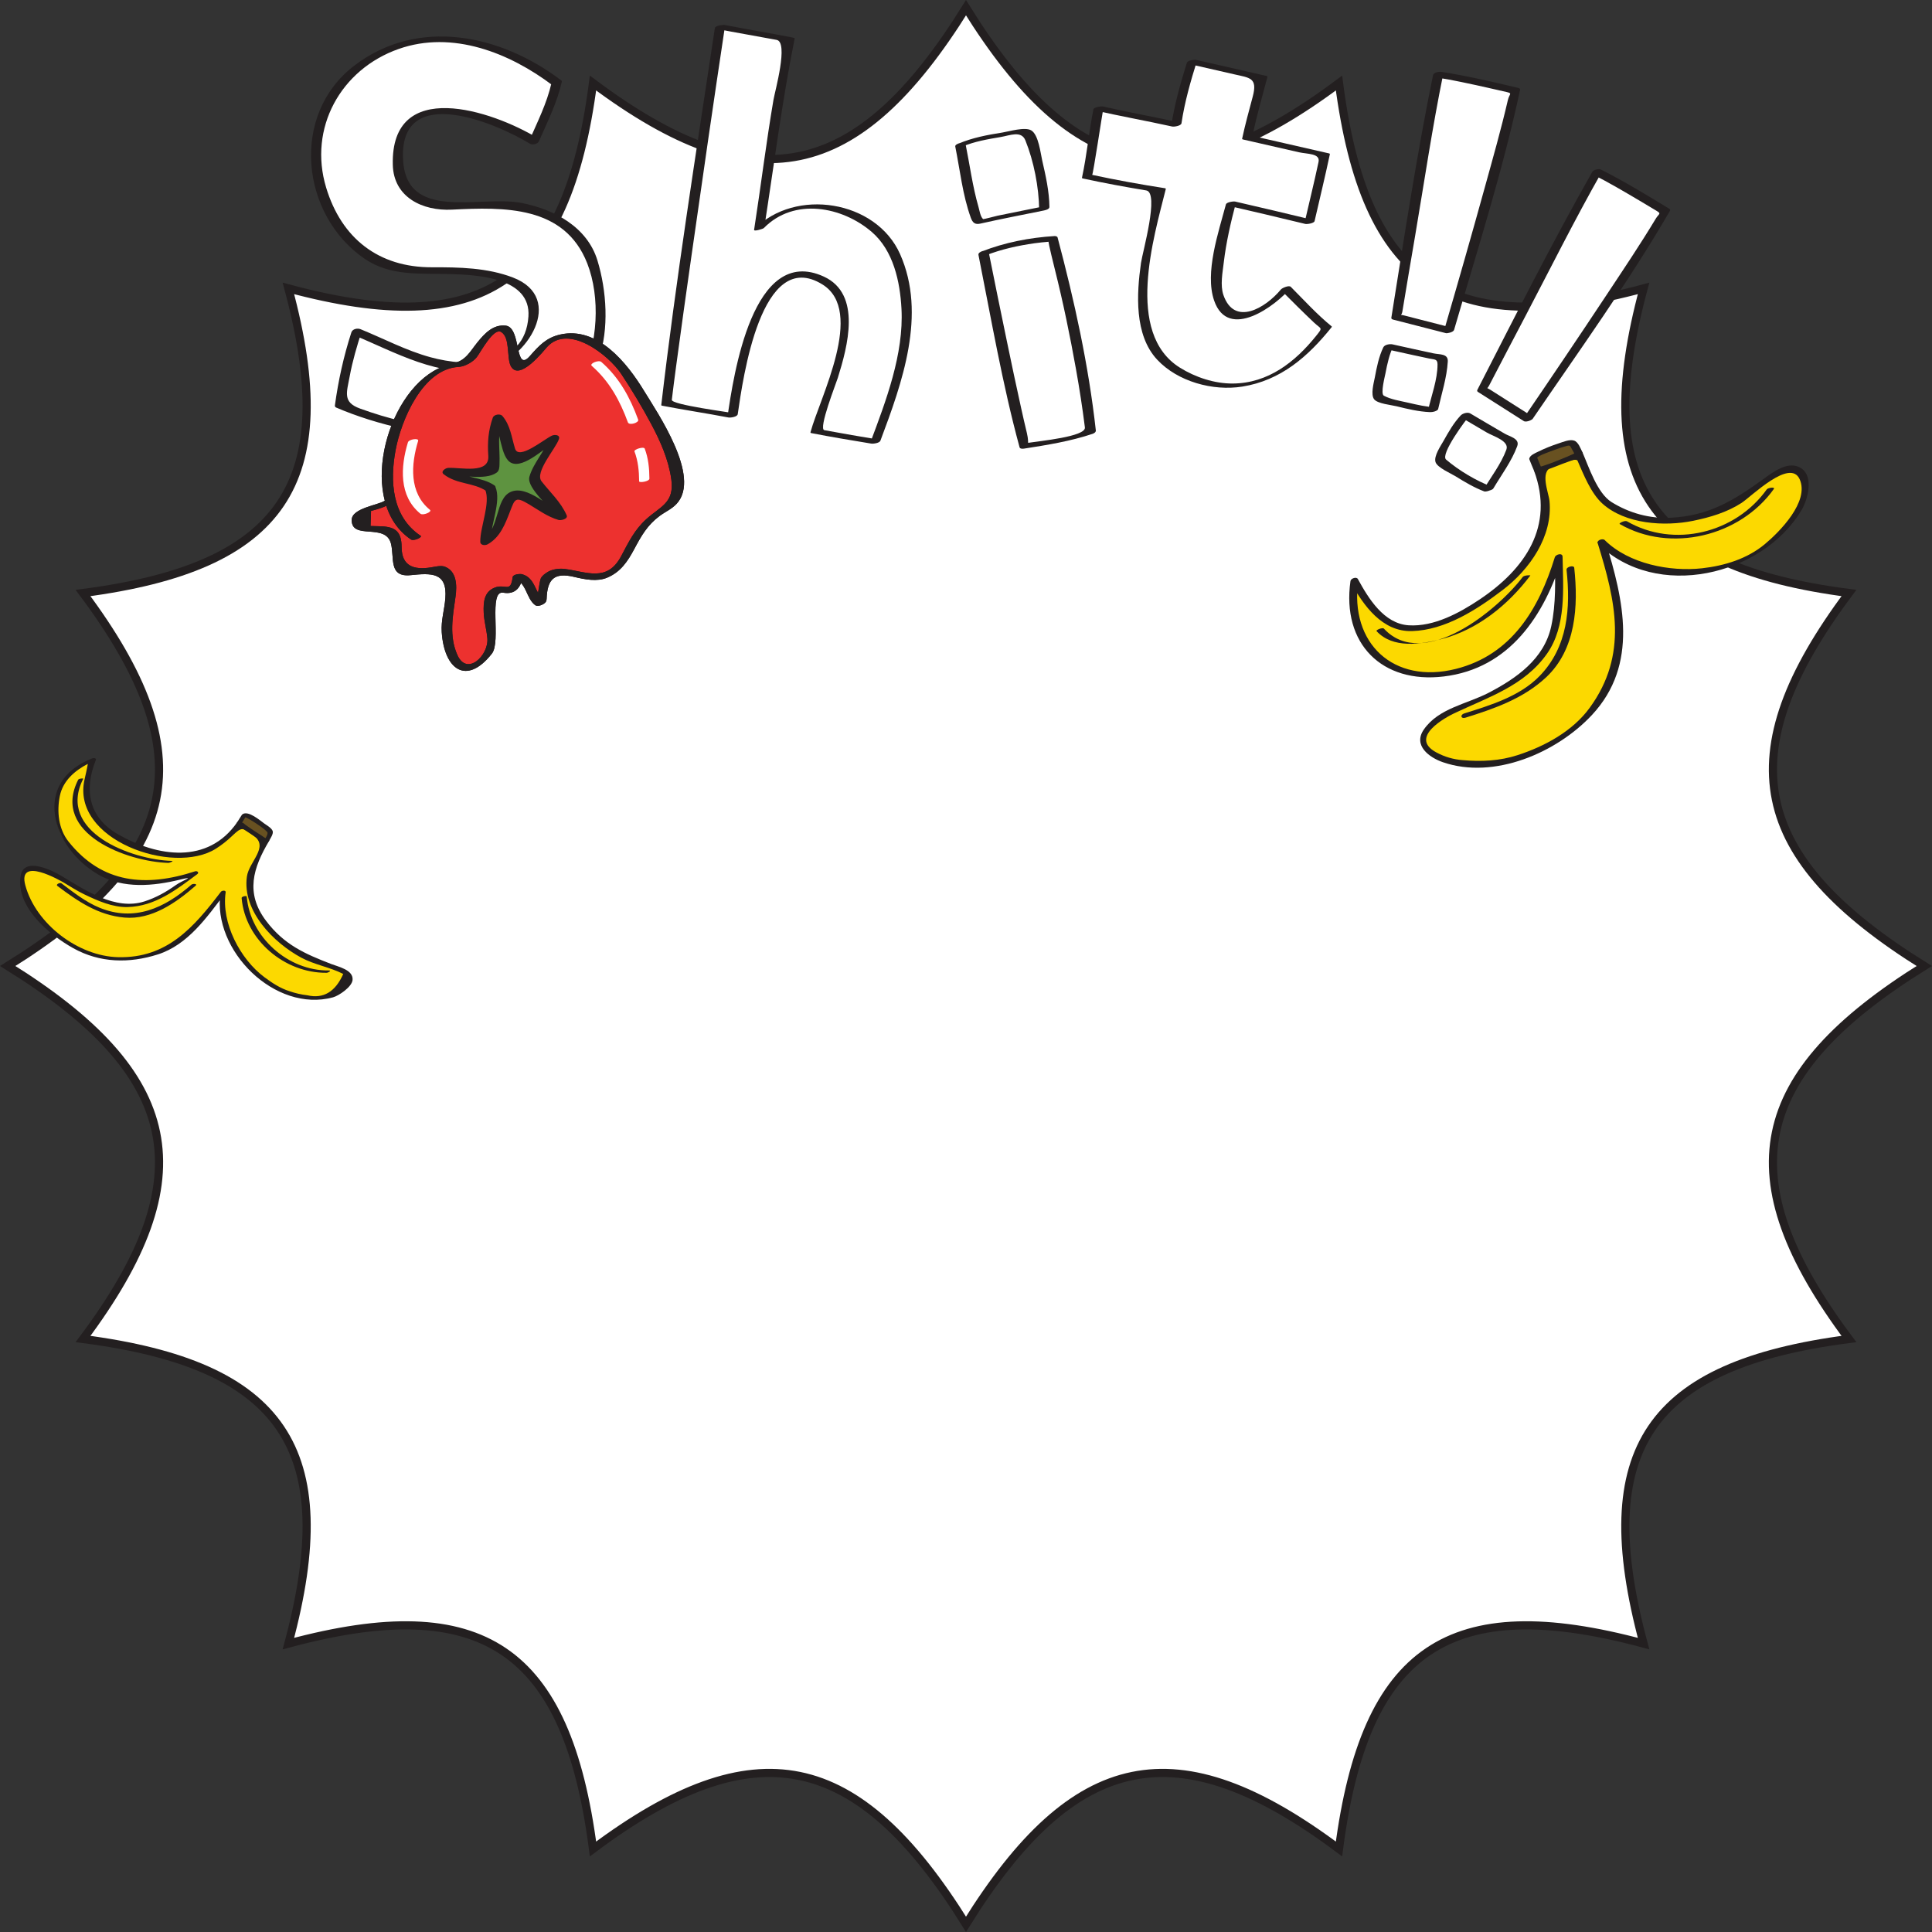 <?xml version="1.0" encoding="utf-8"?>
<!-- Generator: Adobe Illustrator 13.0.0, SVG Export Plug-In . SVG Version: 6.00 Build 14948)  -->
<svg version="1.2" baseProfile="tiny" id="Layer_1" xmlns="http://www.w3.org/2000/svg" xmlns:xlink="http://www.w3.org/1999/xlink"
	 x="0px" y="0px" width="472.896px" height="472.898px" viewBox="0 0 472.896 472.898" xml:space="preserve">
<rect x="0" y="0" width="472.896" height="472.898" fill="#333333" stroke="none"/>
<g>
	<g>
		<path fill="#FFFFFF" d="M471.002,236.449c-42.646,26.498-48.016,51.741-18.434,91.3c-49.006,6.359-63.057,27.036-50.268,74.555
			c-47.518-12.791-68.195,1.262-74.553,50.268c-39.561-29.583-64.801-24.213-91.299,18.433
			c-26.498-42.646-51.742-48.016-91.299-18.433c-6.361-49.006-27.037-63.059-74.557-50.268c12.791-47.519-1.26-68.195-50.268-74.555
			c29.584-39.559,24.215-64.802-18.432-91.3c42.646-26.498,48.016-51.739,18.432-91.298c49.008-6.359,63.059-27.038,50.268-74.557
			c47.52,12.791,68.195-1.26,74.557-50.267c39.557,29.584,64.801,24.214,91.299-18.433c26.498,42.646,51.738,48.017,91.299,18.433
			c6.357,49.007,27.035,63.058,74.553,50.267c-12.789,47.519,1.262,68.197,50.268,74.557
			C422.986,184.709,428.355,209.951,471.002,236.449z"/>
		<path fill="none" stroke="#231F20" stroke-width="2" stroke-miterlimit="10" d="M471.002,236.449
			c-42.646,26.498-48.016,51.741-18.434,91.3c-49.006,6.359-63.057,27.036-50.268,74.555c-47.518-12.791-68.195,1.262-74.553,50.268
			c-39.561-29.583-64.801-24.213-91.299,18.433c-26.498-42.646-51.742-48.016-91.299-18.433
			c-6.361-49.006-27.037-63.059-74.557-50.268c12.791-47.519-1.26-68.195-50.268-74.555c29.584-39.559,24.215-64.802-18.432-91.3
			c42.646-26.498,48.016-51.739,18.432-91.298c49.008-6.359,63.059-27.038,50.268-74.557c47.52,12.791,68.195-1.26,74.557-50.267
			c39.557,29.584,64.801,24.214,91.299-18.433c26.498,42.646,51.738,48.017,91.299,18.433c6.357,49.007,27.035,63.058,74.553,50.267
			c-12.789,47.519,1.262,68.197,50.268,74.557C422.986,184.709,428.355,209.951,471.002,236.449z"/>
	</g>
	<g>
		<g>
			<g>
				<path fill="#FFFFFF" d="M350.777,100.3c0.625-2.891,3.27-12.434,2.008-12.682c-4.293-0.841-9.768-2.107-12.949-2.794
					c-1.418,2.72-3.184,11.874-2.295,12.475C338.393,97.879,347.357,100.236,350.777,100.3z"/>
				<g>
					<path fill="#231F20" d="M352.021,100.102c0.855-3.826,2.121-7.665,2.354-11.598c0.117-1.974-1.93-1.688-3.457-2.006
						c-3.363-0.702-6.707-1.476-10.063-2.206c-0.652-0.142-1.934,0.038-2.264,0.73c-1.102,2.298-1.611,4.894-2.078,7.382
						c-0.236,1.259-1.08,4.189-0.15,5.345c0.863,1.074,4.232,1.382,5.453,1.688c2.656,0.664,5.42,1.316,8.164,1.438
						c0.615,0.028,2.904-1.092,1.594-1.15c-2.363-0.105-4.697-0.643-6.994-1.177c-1.867-0.433-4.16-0.768-5.863-1.7
						c-0.857-0.47,0.277-4.784,0.42-5.544c0.422-2.252,0.951-4.601,1.943-6.678c-0.754,0.244-1.508,0.486-2.262,0.73
						c2.352,0.512,4.699,1.041,7.051,1.557c1.328,0.292,2.662,0.575,3.994,0.853c1.242,0.259,1.998,0.072,2,1.411
						c0.006,3.759-1.518,7.679-2.33,11.321C349.373,101.213,351.865,100.806,352.021,100.102z"/>
				</g>
			</g>
			<g>
				<path fill="#FFFFFF" d="M354.67,80.887c0,0,13.672-46.883,16.146-58.719c0,0-13.398-3.164-18.803-3.924
					c-0.914,4.331-9.371,54.129-10.197,59.343L354.67,80.887z"/>
				<g>
					<path fill="#231F20" d="M355.924,80.719c5.662-19.431,11.9-38.921,16.145-58.719c0.068-0.313-0.23-0.429-0.475-0.487
						c-6.227-1.464-12.482-2.951-18.805-3.924c-0.555-0.085-1.885,0.113-2.029,0.822c-4.01,19.631-7.029,39.561-10.197,59.343
						c-0.051,0.32,0.219,0.421,0.479,0.488c4.283,1.099,8.568,2.198,12.852,3.299c0.754,0.193,2.953-0.95,1.555-1.31
						c-2.543-0.652-5.084-1.306-7.627-1.957c-1.346-0.346-2.695-0.691-4.041-1.038c-1.371-0.352-0.713,0.185-0.527-0.947
						c1.018-6.214,2.084-12.422,3.139-18.632c2.238-13.187,4.197-26.475,6.875-39.581c-0.676,0.274-1.354,0.549-2.029,0.822
						c4.336,0.667,8.621,1.625,12.902,2.574c1.543,0.343,3.088,0.696,4.629,1.054c1.535,0.354,0.67,0.425,0.316,1.957
						c-1.639,7.088-3.633,14.1-5.572,21.108c-3.273,11.845-6.656,23.663-10.094,35.462
						C353.172,81.896,355.686,81.532,355.924,80.719z"/>
				</g>
			</g>
		</g>
		<g>
			<g>
				<path fill="#FFFFFF" d="M364.291,119.744c1.49-2.555,6.961-10.81,5.838-11.437c-3.822-2.13-8.635-5.029-11.445-6.667
					c-2.193,2.146-6.707,10.302-6.051,11.148C353.266,113.604,361.059,118.621,364.291,119.744z"/>
				<g>
					<path fill="#231F20" d="M365.535,119.545c2-3.367,4.469-6.646,5.836-10.339c0.684-1.845-1.797-2.327-3.072-3.062
						c-2.826-1.627-5.623-3.31-8.439-4.957c-0.639-0.373-1.844-0.008-2.326,0.501c-1.709,1.81-2.982,4.049-4.189,6.21
						c-0.66,1.183-2.463,3.755-1.965,5.227c0.453,1.344,3.834,2.795,4.932,3.477c2.213,1.377,4.518,2.744,6.961,3.672
						c0.623,0.237,2.908-0.731,2.039-1.062c-3.922-1.49-8.15-3.986-11.354-6.722c-1.498-1.281,4.928-9.898,5.875-10.9
						c-0.775,0.166-1.551,0.334-2.326,0.501c2.127,1.243,4.246,2.503,6.369,3.751c1.627,0.956,5.631,2.071,4.832,4.229
						c-1.301,3.51-3.76,6.669-5.66,9.87C362.777,120.393,365.137,120.217,365.535,119.545z"/>
				</g>
			</g>
			<g>
				<path fill="#FFFFFF" d="M374.006,102.491c0,0,27.525-40.339,33.545-50.826c0,0-11.76-7.159-16.66-9.557
					c-2.213,3.835-25.682,48.562-28.082,53.263L374.006,102.491z"/>
				<g>
					<path fill="#231F20" d="M375.17,102.498c11.406-16.718,23.375-33.318,33.545-50.826c0.158-0.272,0.104-0.435-0.158-0.595
						c-5.465-3.321-10.953-6.673-16.662-9.557c-0.566-0.286-1.844,0.009-2.168,0.581c-9.896,17.421-18.943,35.435-28.082,53.262
						c-0.146,0.285-0.111,0.425,0.158,0.596c3.732,2.373,7.467,4.747,11.199,7.12c0.652,0.415,2.986-0.556,2.008-1.176
						c-2.213-1.408-4.428-2.816-6.643-4.224c-1.174-0.747-2.348-1.493-3.521-2.24c-1.111-0.705-0.859-0.094-0.35-1.079
						c2.893-5.593,5.828-11.165,8.754-16.741c6.217-11.845,12.195-23.872,18.805-35.505c-0.723,0.194-1.447,0.389-2.17,0.582
						c3.914,1.978,7.693,4.216,11.469,6.443c1.363,0.806,2.719,1.62,4.074,2.437c1.32,0.795,0.633,0.654-0.162,1.976
						c-3.752,6.23-7.822,12.28-11.836,18.344c-6.785,10.247-13.66,20.437-20.588,30.588
						C372.215,103.405,374.732,103.139,375.17,102.498z"/>
				</g>
			</g>
		</g>
		<g>
			<path fill="#FFFFFF" d="M136.238,20.223c-6.822-5.376-16.104-9.678-23.893-10.429c-10.426-1.163-22.18,2.21-28.83,10.848
				c-7.023,9.231-7.811,16.861-4.299,27.734c3.4,10.394,12.635,17.587,22.354,17.895c12.133-0.244,34.613-0.427,27.881,15.013
				c-8.002,18.344-36.986,1.955-42.188-0.049c-1.982,5.898-3.217,11.438-4.027,17.852c24.846,10.888,70.896,13.862,62.584-31.798
				c-2.221-12.2-13.623-18.205-28.137-17.267c-6.934,0.448-14.246,2.106-18.801-4.466c-2.334-3.528-1.928-12.085,0.896-15.274
				c7.355-7.782,23.621-0.34,30.938,4.244C133.605,27.937,135.625,23.454,136.238,20.223z"/>
			<g>
				<path fill="#231F20" d="M137.223,19.566c-14.736-11.13-34.938-15.437-50.547-3.467c-15.705,12.044-13.049,36.512,2.523,47.205
					c6.371,4.374,13.652,3.565,20.939,3.776c6.799,0.195,19.844,0.873,19.205,10.392c-0.85,12.686-14.979,12.419-23.938,9.979
					c-6.002-1.636-11.434-4.546-17.156-6.875c-0.752-0.306-1.969-0.08-2.248,0.789c-1.891,5.859-3.191,11.753-4.027,17.852
					c-0.029,0.211,0.072,0.439,0.277,0.527c19.457,8.349,55.305,13.979,64.295-11.836c2.576-7.4,1.938-16.754-0.301-24.129
					c-2.496-8.235-10.598-12.526-18.471-14.083c-10.41-2.058-28.742,4.947-29.145-11.224c-0.449-18.119,22.545-8.498,31.102-3.289
					c0.578,0.354,1.877,0.081,2.168-0.582c2.066-4.712,4.451-9.463,5.6-14.51c0.244-1.073-2.307-0.701-2.523,0.262
					c-1.117,4.908-3.428,9.507-5.441,14.096c0.723-0.194,1.445-0.387,2.168-0.581c-11.34-6.905-36.09-14.995-35.557,6.475
					c0.197,7.982,7.332,11.328,14.447,10.971c12.82-0.642,27.586-1.028,33.143,13.139c3.26,8.315,2.607,19.876-1.463,27.794
					c-3.92,7.629-12.15,11.146-20.217,12.356c-7.828,1.174-15.965,0.183-23.633-1.532c-3.496-0.782-6.924-1.853-10.291-3.068
					c-4.324-1.561-3.275-3.9-2.525-7.959c0.688-3.717,1.762-7.347,2.918-10.939c-0.748,0.263-1.498,0.525-2.246,0.788
					c10.158,4.133,21.508,10.903,32.936,8.395c9.801-2.15,19.344-17.347,6.361-22.352c-6.291-2.426-13.23-2.536-19.887-2.517
					c-12.996,0.04-22.102-7.065-25.861-19.511c-4.396-14.547,3.559-28.952,17.783-33.938c13.145-4.607,27.119,0.966,37.641,8.912
					C136.002,21.448,138.283,20.367,137.223,19.566z"/>
			</g>
		</g>
		<g>
			<path fill="#FFFFFF" d="M176.229,6.554c7.52,1.511,10.242,1.795,17.035,3.161c-3.939,19.415-4.305,26.274-7.43,46.219
				c5.791-6.652,14.227-5.982,20.15-4.309c13.318,3.758,17.221,17.004,15.605,30.689c-1.1,9.315-7.328,25.792-7.328,25.792
				s-10.266-1.687-14.633-2.563c1.949-7.813,14.496-33.816-0.355-37.811c-14.377-3.867-18.432,23.555-19.953,33.983
				c-3.885-0.78-10.992-1.831-16.209-2.878C164.629,85.636,172.809,29.218,176.229,6.554z"/>
			<g>
				<path fill="#231F20" d="M175.191,7.023c4.959,0.978,9.943,1.808,14.91,2.743c2.967,0.559-0.412,12.51-0.785,14.706
					c-1.799,10.563-3.094,21.211-4.738,31.799c-0.068,0.437,2.172-0.228,2.387-0.448c7.414-7.56,19.205-5.255,26.404,0.939
					c5.326,4.581,6.936,12.18,7.287,18.837c0.584,11.065-3.791,22.518-7.631,32.738c0.758-0.233,1.514-0.467,2.273-0.699
					c-4.516-0.744-9.029-1.507-13.527-2.348c-1.518-0.284,2.879-11.444,3.305-12.808c2.379-7.632,5.908-20.473-3.41-24.772
					c-17.449-8.054-22.125,24.257-23.602,34.342c0.764-0.268,1.527-0.537,2.291-0.805c-1.641-0.314-16.053-2.188-15.916-3.376
					c0.316-2.696,0.678-5.388,1.035-8.079c1.207-9.072,2.492-18.134,3.781-27.194c2.672-18.804,5.398-37.6,8.229-56.38
					c0.035-0.235-2.4-0.063-2.512,0.673c-4.625,30.701-9.516,61.442-13.117,92.283c0.047,0.083,0.121,0.127,0.219,0.132
					c5.389,1.044,10.818,1.846,16.209,2.878c0.512,0.1,2.195-0.14,2.293-0.805c1.258-8.59,5.68-41.122,20.752-31.74
					c10.492,6.531-0.66,27.683-2.936,36.134c-0.041,0.159,0.047,0.21,0.201,0.239c4.859,0.948,9.744,1.76,14.631,2.563
					c0.51,0.085,2.051-0.109,2.271-0.7c5.332-14.187,11.375-30.911,4.818-45.674c-5.887-13.256-25.701-16.263-35.611-6.156
					c0.795-0.149,1.59-0.298,2.387-0.447c2.391-15.398,4.342-30.826,7.408-46.113c0.033-0.159-0.035-0.206-0.197-0.237
					c-5.668-1.116-11.367-2.046-17.035-3.161C176.695,5.973,174.539,6.895,175.191,7.023z"/>
			</g>
		</g>
		<g>
			<g>
				<path fill="#FFFFFF" d="M235.074,35.528c0.904,4.362,3.238,19.081,4.76,18.728c5.188-1.196,11.9-2.461,15.779-3.263
					c0.066-4.563-3.025-18.256-4.33-18.604C250.027,32.057,238.873,33.731,235.074,35.528z"/>
				<g>
					<path fill="#231F20" d="M233.82,35.864c1.166,5.788,1.791,11.866,3.807,17.441c0.443,1.225,1.035,1.723,2.336,1.428
						c5.127-1.161,10.289-2.138,15.439-3.19c0.418-0.085,1.473-0.296,1.465-0.886c-0.043-3.821-0.91-7.658-1.762-11.365
						c-0.412-1.795-0.885-6.239-2.645-7.354c-1.531-0.967-5.535,0.254-7.104,0.501c-3.607,0.568-7.369,1.268-10.74,2.719
						c-1.627,0.701-0.098,1.179,0.914,0.741c2.969-1.278,6.236-1.822,9.406-2.361c2.262-0.383,5.049-1.648,6.047,0.819
						c2.064,5.103,3.309,11.476,3.373,16.974c0.488-0.296,0.977-0.591,1.465-0.886c-3.889,0.794-7.783,1.55-11.67,2.359
						c-0.26,0.055-3.43,0.888-3.506,0.827c-0.664-0.536-0.906-2.168-1.125-2.926c-1.469-5.065-2.148-10.352-3.191-15.514
						C236.197,34.53,233.674,35.139,233.82,35.864z"/>
				</g>
			</g>
			<g>
				<path fill="#FFFFFF" d="M240.752,62.045c0,0,7.752,38.84,10.064,47.11c0,0,11.797-1.823,16.156-3.452
					c-0.33-3.086-2.789-22.881-9.365-47.24C257.607,58.463,247.855,58.989,240.752,62.045z"/>
				<g>
					<path fill="#231F20" d="M239.496,62.382c3.135,15.7,5.859,31.655,10.066,47.109c0.105,0.394,0.779,0.367,1.074,0.321
						c5.639-0.884,11.402-1.802,16.822-3.631c0.328-0.11,0.814-0.411,0.77-0.815c-1.766-15.938-5.25-31.766-9.365-47.24
						c-0.076-0.285-0.52-0.356-0.758-0.343c-6.102,0.377-12.143,1.558-17.84,3.783c-1.643,0.642-0.131,1.388,0.973,0.957
						c3.896-1.523,7.873-2.394,12.006-2.984c1.139-0.162,2.283-0.266,3.428-0.365c-0.16,0.014,1.426,6.364,1.531,6.784
						c2.027,8.076,3.707,16.242,5.172,24.438c0.846,4.723,1.58,9.468,2.176,14.229c0.285,2.265-11.225,3.333-13.885,3.767
						c-0.045,0.007,0.047-0.91-0.311-2.379c-0.506-2.062-0.965-4.136-1.428-6.209c-1.203-5.4-2.336-10.817-3.463-16.235
						c-1.516-7.28-3-14.567-4.459-21.859C241.844,60.894,239.322,61.515,239.496,62.382z"/>
				</g>
			</g>
		</g>
		<g>
			<path fill="#FFFFFF" d="M268.867,26.519c5.752,1.354,14.602,2.963,19.07,3.983c0.656-5.316,3.813-15.38,3.813-15.38
				s11.662,2.667,17.246,3.944c-1.264,5.177-2.799,9.967-3.715,14.607l18.988,4.341c-0.844,4.068-2.076,9.073-3.734,16.332
				c-10.719-2.596-19.234-4.544-19.234-4.544s-5.01,18.687-2.861,23.436c3.607,7.993,11.512,3.633,16.318-2.613
				c8.117,8.182,9.982,9.658,9.982,9.658c-8.533,10.977-17.346,16.101-29.203,13.355c-17.604-4.075-18.637-18.713-11.43-47.101
				c-9.232-1.378-18.027-3.318-18.027-3.318C267.32,37.907,268.285,29.071,268.867,26.519z"/>
			<g>
				<path fill="#231F20" d="M267.828,26.984c6.334,1.448,12.73,2.581,19.072,3.983c0.498,0.11,2.197-0.158,2.293-0.801
					c0.768-5.184,2.238-10.279,3.791-15.276c-0.758,0.231-1.514,0.465-2.273,0.697c3.797,0.867,7.592,1.735,11.385,2.604
					c3.822,0.873,5.771,0.821,4.535,5.458c-0.908,3.412-1.846,6.803-2.584,10.259c-0.037,0.161,0.037,0.194,0.197,0.231
					c4.564,1.043,9.129,2.087,13.693,3.13c2.051,0.469,5.254,0.235,4.801,2.372c-1.061,4.997-2.295,9.961-3.439,14.939
					c0.758-0.233,1.516-0.466,2.275-0.698c-6.406-1.546-12.816-3.072-19.236-4.543c-0.445-0.102-2.125,0.142-2.273,0.696
					c-1.787,6.74-5.238,16.722-2.881,23.54c3.457,10.01,15.186,1.195,18.809-3.185c-0.807,0.218-1.615,0.434-2.422,0.65
					c2.65,2.661,5.309,5.314,8.035,7.896c1.807,1.709,2.275,1.109,0.549,3.263c-5.127,6.396-11.729,11.608-20.393,11.677
					c-4.486,0.036-9.188-1.53-12.963-3.888c-13.523-8.44-6.389-31.927-3.457-43.684c0.039-0.153-0.041-0.208-0.197-0.232
					c-5.969-0.926-11.91-2.002-17.816-3.271c0.219,0.046,2.471-14.991,2.775-16.517c0.098-0.493-2.355-0.109-2.471,0.467
					c-1.104,5.538-1.59,11.175-2.789,16.699c-0.033,0.162,0.039,0.197,0.197,0.232c5.146,1.124,10.332,2.069,15.527,2.931
					c3.254,0.539-0.904,15.066-1.289,17.756c-1.072,7.518-1.674,17.598,3.943,23.645c5.018,5.396,13.648,7.76,20.85,6.614
					c9.406-1.495,16.086-7.321,21.902-14.579c0.045-0.076,0.027-0.138-0.049-0.183c-3.57-2.905-6.744-6.406-9.982-9.659
					c-0.441-0.442-2.102,0.265-2.422,0.65c-3.729,4.508-11.377,9.132-14.068,1.348c-0.822-2.384-0.199-5.524,0.086-7.945
					c0.584-4.946,1.719-9.877,2.996-14.69c-0.756,0.231-1.516,0.465-2.271,0.697c6.42,1.472,12.83,2.997,19.232,4.544
					c0.43,0.103,2.148-0.148,2.273-0.698c1.252-5.441,2.576-10.868,3.734-16.331c0.035-0.163-0.039-0.196-0.197-0.232
					c-4.18-0.955-8.361-1.911-12.541-2.867c-2.014-0.459-4.027-0.92-6.041-1.381c-0.482-0.11,3.129-12.974,3.506-14.469
					c0.041-0.16-0.043-0.195-0.197-0.231c-5.748-1.313-11.496-2.629-17.246-3.944c-0.463-0.105-2.1,0.14-2.273,0.697
					c-1.574,5.069-3.053,10.226-3.832,15.484c0.764-0.267,1.529-0.534,2.293-0.801c-6.34-1.402-12.738-2.535-19.068-3.984
					C269.346,25.926,267.18,26.833,267.828,26.984z"/>
			</g>
		</g>
		<g>
			<g>
				<path fill="#FCD900" d="M392.008,132.687c7.867,8.238,35.896,13.607,48.027-7.867c1.734-3.073,2.949-9.18-0.986-10.162
					c-2.949-0.655-8.822,4.626-10.816,6.229c-8.359,6.721-24.59,9.344-34.506,2.541c-2.111-1.448-5.549-8.241-7.295-12.376
					c-2.621,1.639-7.293,2.622-9.996,3.934c1.824,4.426,2.129,7.869,1.803,11.475c-1.313,9.509-7.871,15.736-15.408,20.653
					c-13.77,8.525-23.113,10.901-31.324-4.974c-2.771,15.875,8.006,23.414,17.063,23.169c17.033-0.464,27.211-9.509,32.947-28.972
					c0.328,16.72,0.656,25.692-18.625,34.686c-3.199,1.493-10.225,3.63-12.52,6.254c-3.605,4.261-1.07,7.481,3.34,8.666
					c15.348,4.118,32.082-4.905,37.967-15.062C400.037,156.456,396.432,147.112,392.008,132.687z"/>
				<g>
					<path fill="#231F20" d="M391.145,133.097c14.33,14.006,40.166,7.837,49.787-8.18c1.539-2.561,3.094-8.214-0.027-10.288
						c-3.133-2.083-7.02,1.001-9.473,2.771c-7.201,5.193-13.266,8.867-22.504,9.328c-5.125,0.256-10.148-1.141-14.473-3.834
						c-3.496-2.179-5.553-8.6-7.08-12.096c-0.221-0.504-0.922-0.513-1.355-0.284c-3.184,1.676-6.689,2.536-9.996,3.934
						c-0.262,0.11-0.652,0.457-0.531,0.79c5.023,13.577-2.172,24.012-13.283,31.463c-4.973,3.334-11.252,6.747-17.402,6.354
						c-6.076-0.388-9.855-6.587-12.438-11.325c-0.354-0.647-1.727-0.143-1.814,0.487c-2.18,15.408,7.756,25.171,22.83,23.364
						c16.104-1.93,24.646-14.907,29.082-29.32c-0.635,0.051-1.27,0.102-1.904,0.152c0.109,5.631,0.326,11.303-0.859,16.843
						c-1.719,8.02-8.516,12.78-15.361,16.331c-5.369,2.785-12.203,3.745-15.828,8.972c-2.723,3.927,1.357,6.868,4.65,8.005
						c12.57,4.34,27.906-2.36,36.469-11.529c11.58-12.398,7.742-28.252,3.316-42.599c-0.262-0.845-2.141-0.329-1.885,0.505
						c4.365,14.146,7.541,27.26-1.945,40.291c-4.199,5.769-11.023,9.443-17.656,11.602c-4.334,1.41-8.895,1.634-13.396,1.226
						c-2.316-0.167-4.488-0.802-6.518-1.905c-6.881-3.703,2.561-8.688,4.346-9.536c8.354-3.972,17.178-6.685,22.762-14.609
						c4.746-6.737,3.963-15.969,3.811-23.747c-0.02-1.036-1.68-0.578-1.904,0.152c-3.898,12.663-10.59,23.89-24.207,27.313
						c-15.229,3.83-26.078-6.229-23.896-21.664c-0.605,0.162-1.211,0.324-1.816,0.487c3.094,5.674,7.701,12.136,14.965,11.922
						c8.16-0.24,15.924-5.27,22.213-10.068c6.592-5.027,12.283-13.108,11.443-21.79c-0.199-2.037-2.434-7.186,0.551-8.239
						c0.605-0.215,5.902-2.552,6.316-1.605c1.496,3.426,3.299,8.001,6.119,10.523c5.615,5.022,15.148,5.619,22.182,4.185
						c4.094-0.835,8.289-2.073,11.83-4.372c2.412-1.566,11.887-11.022,14.236-5.806c2.461,5.468-4.934,12.898-8.508,15.879
						c-4.32,3.604-9.889,5.306-15.385,5.919c-7.893,0.878-17.875-1.092-23.734-6.818
						C392.275,131.697,390.494,132.462,391.145,133.097z"/>
				</g>
			</g>
			<g>
				<path fill="#231F20" d="M396.465,128.272c12.387,7.147,29.414,3.056,37.711-8.575c0.412-0.577-1.436-0.317-1.721,0.083
					c-7.668,10.749-22.723,14.456-34.223,7.819C397.73,127.31,396.131,128.078,396.465,128.272L396.465,128.272z"/>
			</g>
			<g>
				<path fill="#231F20" d="M336.947,154.488c3.986,4.309,10.791,3.258,15.871,1.946c8.854-2.285,16.344-8.391,21.756-15.559
					c0.102-0.132-1.523-0.092-1.854,0.346c-6.027,7.981-24.279,23.144-33.994,12.637
					C338.416,153.523,336.688,154.206,336.947,154.488L336.947,154.488z"/>
			</g>
			<g>
				<path fill="#231F20" d="M383.443,139.477c1.02,9.379,0.293,18.848-6.549,25.942c-4.832,5.009-12.023,7.181-18.467,9.198
					c-1.119,0.351-0.854,1.404,0.279,1.049c7.121-2.229,14.166-4.678,19.719-9.862c7.338-6.855,7.916-17.491,6.9-26.833
					C385.25,138.27,383.359,138.703,383.443,139.477L383.443,139.477z"/>
			</g>
			<g>
				<path fill="#685121" d="M375.287,112.199c-0.248-0.778,8.547-4.247,9.529-3.754c0.492,0.327,1.615,2.606,1.615,2.606
					c-0.326,0.492-8.004,3.522-9.996,3.934C376.436,114.985,375.344,112.374,375.287,112.199z"/>
				<g>
					<path fill="#231F20" d="M376.236,112.106c0.018-0.534,3.623-1.734,4.182-1.95c0.969-0.376,1.955-0.701,2.961-0.97
						c1.025-0.275,0.873-0.088,1.447,0.873c0.225,0.379,0.426,0.773,0.625,1.166c-0.176-0.349,0.355-0.448-0.51-0.037
						c-0.92,0.438-1.867,0.816-2.811,1.196c-1.898,0.765-3.846,1.576-5.848,2.036c0.365,0.104,0.729,0.208,1.094,0.313
						c-0.387-0.926-0.793-1.848-1.148-2.787c-0.289-0.767-2.16-0.224-1.883,0.505c0.355,0.938,0.762,1.86,1.146,2.787
						c0.178,0.423,0.719,0.398,1.096,0.313c2.002-0.46,3.955-1.276,5.867-2.023c1.463-0.573,3.598-1.108,4.75-2.255
						c0.098-0.097,0.244-0.321,0.17-0.474c-0.465-0.931-1.035-2.64-2.115-2.967c-1.105-0.337-2.668,0.343-3.693,0.674
						c-1.746,0.566-3.467,1.257-5.113,2.068c-0.594,0.292-2.086,0.891-2.113,1.718C374.307,113.189,376.211,112.851,376.236,112.106
						z"/>
				</g>
			</g>
		</g>
		<g>
			<g>
				<path fill="#FCD900" d="M54.6,218.455c-1.588,8.298,7.238,27.537,25.43,25.618c2.604-0.277,6.18-3.587,5.713-4.971
					c-0.428-1.265-6.59-3.336-8.42-3.852c-7.656-2.156-16.229-10.827-16.391-19.744c-0.033-1.899,2.588-6.899,4.334-9.733
					c-2.119-0.878-4.725-3.276-6.682-4.346c-1.887,3.009-3.834,4.675-6.152,6.03c-6.307,3.301-12.891,2.023-19.107-0.411
					C22.248,202.4,18.506,196,22.842,185.988c-11.014,3.699-10.695,14.915-6.646,20.279c7.615,10.086,17.457,12.339,31.684,7.422
					c-9.955,7.398-15.234,11.46-28.967,3.688c-2.279-1.291-6.555-4.22-9.168-4.869c-4.018-0.998-4.979,2.574-3.795,5.747
					c4.123,11.042,16.775,17.264,25.443,16.445C43.703,233.539,47.795,227.338,54.6,218.455z"/>
				<g>
					<path fill="#231F20" d="M53.965,218.505c-2.049,14.148,13.367,29.453,27.535,25.616c1.436-0.389,4.633-2.544,4.797-4.241
						c0.238-2.476-3.418-3.224-5.254-3.932c-6.508-2.514-11.506-4.729-15.902-10.535c-5.146-6.797-3.203-12.971,0.725-19.576
						c0.08-0.136,0.029-0.345-0.115-0.42c-2.373-1.233-4.418-2.93-6.68-4.346c-0.281-0.176-0.813-0.105-1.01,0.18
						c-7.176,10.387-19.531,8.485-29.174,2.961c-7.207-4.128-8.34-10.857-5.447-18.159c0.221-0.554-0.557-0.548-0.873-0.424
						c-14.926,5.847-9.879,21.891,1.582,28.493c6.049,3.485,13.414,2.763,19.896,1.192c4.18-1.012,0.574,0.202-0.996,1.32
						c-2.398,1.706-4.873,3.097-7.676,4c-7.189,2.319-14.598-2.81-20.434-6.289c-2.047-1.22-9.09-4.808-9.895,0.052
						c-1.252,7.574,7.043,14.435,12.881,17.688c6.521,3.638,13.711,3.756,20.688,1.536c7.391-2.351,12.041-9.136,16.51-14.991
						c0.482-0.633-0.709-0.795-1.047-0.354c-6.633,8.691-13.174,16.308-25.172,16.014c-9.793-0.238-20.131-8.152-22.699-17.574
						c-2-7.327,8.775-1.055,9.412-0.675c1.662,0.99,3.279,2.044,5.029,2.879c3.252,1.552,6.895,3.199,10.6,3.1
						c6.73-0.181,11.838-4.191,17.047-8.057c0.533-0.396-0.039-0.853-0.525-0.693c-12.043,3.931-22.791,3.044-30.996-7.277
						c-2.48-3.119-2.883-7.397-2.125-11.161c0.742-3.69,3.656-6.202,6.824-7.842c0.098-0.051-0.686,3.434-0.764,3.763
						c-3.445,14.802,21.715,23.614,32.137,16.979c1.477-0.939,2.691-1.9,3.951-3.098c2.477-2.354,2.529-2.097,5.281-0.107
						c3.875,2.803-1.125,6.335-1.643,10.042c-1.178,8.436,6.564,16.203,13.314,19.842c3.219,1.735,6.984,2.312,10.27,3.983
						c-1.938,4.389-4.865,6.131-8.785,5.224c-1.488-0.168-2.934-0.498-4.34-0.991c-2.27-0.699-4.275-2.024-6.158-3.427
						c-5.959-4.436-10.59-13.279-9.5-20.797C55.326,217.779,54.043,217.956,53.965,218.505z"/>
				</g>
			</g>
			<g>
				<path fill="#231F20" d="M59.141,219.802c0.877,10.318,10.551,18.41,20.799,18.31c0.377-0.003,1.365-0.58,0.525-0.571
					c-9.994,0.097-19.227-8.162-20.068-18.073C60.371,219.173,59.109,219.417,59.141,219.802L59.141,219.802z"/>
			</g>
			<g>
				<path fill="#231F20" d="M19.139,190.852c-6.727,13.241,12.166,20.104,22.096,20.359c0.25,0.007,1.43-0.475,0.82-0.489
					c-9.732-0.251-28.291-7.086-21.68-20.101C20.453,190.466,19.297,190.542,19.139,190.852L19.139,190.852z"/>
			</g>
			<g>
				<path fill="#231F20" d="M46.857,216.538c-6.594,5.756-13.982,9.137-22.504,5.641c-3.395-1.393-6.395-3.767-9.297-5.959
					c-0.359-0.273-1.51,0.25-0.99,0.642c4.998,3.776,9.992,7.156,16.375,7.73c6.672,0.601,12.703-3.666,17.438-7.798
					C48.439,216.304,47.195,216.243,46.857,216.538L46.857,216.538z"/>
			</g>
			<g>
				<path fill="#685121" d="M59.773,199.536c0.365-0.483,6.244,3.333,6.371,4.139c0.014,0.437-0.879,2.099-0.879,2.099
					c-0.439,0.014-5.576-3.319-6.682-4.346C58.584,201.427,59.691,199.645,59.773,199.536z"/>
				<g>
					<path fill="#231F20" d="M60.178,199.777c-0.49,0.343-0.492,0.081,0.084,0.35c0.389,0.18,0.762,0.397,1.133,0.61
						c0.797,0.461,1.563,0.973,2.313,1.503c0.604,0.426,1.219,0.871,1.705,1.429c0.334,0.381-0.527,1.661-0.74,2.061
						c0.275-0.122,0.549-0.244,0.824-0.366c-0.467-0.073-1.172-0.665-1.592-0.923c-0.947-0.58-1.875-1.197-2.793-1.824
						c-0.338-0.232-0.672-0.47-1.006-0.71c-0.248-0.18-0.738-0.74-0.902-0.475c0.385-0.618,0.756-1.246,1.164-1.851
						c0.361-0.535-0.918-0.487-1.186-0.089c-0.418,0.615-0.799,1.259-1.189,1.892c-0.053,0.082-0.07,0.233,0.014,0.307
						c1.164,1.037,2.518,1.881,3.82,2.729c0.924,0.601,2.086,1.59,3.209,1.765c0.275,0.043,0.688-0.109,0.824-0.365
						c0.303-0.57,1.107-1.708,0.889-2.389c-0.246-0.756-1.465-1.431-2.057-1.859c-1.016-0.734-3.922-3.253-5.322-2.275
						C58.67,199.785,59.723,200.094,60.178,199.777z"/>
				</g>
			</g>
		</g>
		<g>
			<g>
				<path fill="#ED312F" d="M95.225,122.63c-2.494,2.493-8.563,1.33-7.896,5.485c0.664,2.246,6.982,0.502,8.477,1.997
					c2.494,2.493,0,7.479,2.494,9.474s8.479-1.496,10.475,0.002c2.992,2.493,0.996,8.976,0.498,12.467
					c0,5.984,2.494,18.453,9.975,7.98c3.492-3.99-1.412-10.39,1.08-14.879c1.496-2.992,6.125,2.577,6.4-4.074
					c3.158,0.085,5.32,9.229,5.818,5.818c-0.082-13.547,10.143-2.826,16.625-6.317c4.488-2.493,5.486-9.476,8.977-12.468
					c4.488-4.487,7.48-2.493,7.48-9.975c0-7.978-8.977-21.942-12.965-27.929c-2.992-3.99-10.973-9.476-16.957-7.481
					c-3.99,1.497-7.896,10.891-9.975,5.486c-0.168-5.568-1.746-11.054-6.484-5.983c-2.93,3.135-2.494,5.485-6.484,6.982
					c-13.963,0-25.934,33.414-10.971,42.391"/>
				<g>
					<path fill="#231F20" d="M94.242,122.52c-1.473,1.1-8.123,1.815-8.156,4.731c-0.059,5.083,8.307,0.634,9.613,5.816
						c0.879,3.489-0.637,8.263,4.801,7.714c5.029-0.508,9.01-0.782,8.508,5.652c-0.223,2.865-1.078,5.4-0.885,8.291
						c0.619,9.254,6.105,13.122,12.273,5.269c2.344-2.982-0.949-15.569,2.793-14.916c3.045,0.531,4.441-1.44,4.783-4.189
						c-0.756,0.245-1.51,0.489-2.264,0.734c3.217,0.825,3.006,4.794,5.275,6.492c0.563,0.422,1.662-0.004,2.156-0.344
						c0.457-0.315,0.639-0.597,0.66-1.206c0.164-4.835,1.887-6.518,6.771-5.349c2.51,0.599,5.561,1.23,8.061,0.175
						c3.291-1.39,5.004-3.969,6.645-7.048c1.705-3.195,3.18-5.805,6.141-8.019c1.48-1.105,2.996-1.687,4.244-3.056
						c5.998-6.581-4.723-22.186-8.035-27.625c-4.113-6.752-11.324-15.839-20.521-13.753c-3.344,0.759-5.137,2.666-7.371,5.224
						c-3.893,4.458-2.01-6.964-5.943-7.407c-3.055-0.343-5.139,1.884-6.916,4.07c-1.688,2.076-2.941,4.61-5.84,5.085
						c-1.33,0.218-2.566,0.785-3.771,1.362c-13.035,6.244-19.951,32.991-6.648,41.838c0.652,0.434,2.857-0.574,2.35-0.912
						c-7.039-4.681-7.559-13.333-6.139-20.96c1.365-7.33,6.604-19.895,15.418-20.379c1.543-0.086,3.551-1.206,4.473-2.416
						c1.021-1.341,4.094-7.26,5.951-6.132c2.268,1.376,1.301,6.329,2.361,8.346c2.057,3.897,8.078-3.796,8.877-4.672
						c5.316-5.832,15.18,2.111,18.135,6.567c2.635,3.975,5.094,8.057,7.342,12.261c2.26,4.219,4.238,8.708,4.922,13.471
						c0.846,5.876-2.637,6.685-6.121,9.846c-2.914,2.64-4.336,5.657-6.166,9.091c-3.426,6.424-8.482,3.756-13.809,3.089
						c-1.352-0.169-3.164,0.055-4.316,0.85c-0.59,0.406-1.184,0.784-1.52,1.459c-0.35,0.708-0.906,5.781-1.193,5.979
						c0.719-0.116,1.438-0.23,2.156-0.346c-2.418-1.811-2.18-5.784-5.592-6.661c-0.486-0.125-2.176,0.021-2.264,0.733
						c-0.498,4.003-1.797,1.514-4.4,2.561c-2.588,1.04-2.785,3.516-2.682,6.096c0.084,2.104,0.715,4.207,0.893,6.314
						c0.355,4.168-4.969,9.335-7.322,4.108c-2.086-4.641-1.15-9.518-0.469-14.31c0.389-2.739,0.309-6.233-2.629-7.345
						c-0.951-0.359-2.482,0.043-3.424,0.19c-4.164,0.647-7.121-0.307-7.143-4.968c-0.018-3.774-1.496-4.913-4.867-5.095
						c-0.912-0.029-1.824-0.055-2.736-0.075c0.041-1.229,0.078-2.458,0.117-3.687c0.828-0.21,1.648-0.452,2.459-0.727
						c1.168-0.369,1.969-0.886,2.928-1.601C97.285,121.936,94.76,122.134,94.242,122.52L94.242,122.52z"/>
				</g>
			</g>
			<g>
				<path fill="#5E9340" d="M119.996,119.473c-1.225-1.413-6.424-0.352-10.393-4.074c4.488-0.414,9.811,0.667,11.139-0.249
					c0.998-0.914-1.414-7.314,1.08-12.799c2.826,2.574,2.469,10.141,4.629,10.389c1.58-0.248,6.012-4.155,9.17-5.402
					c-0.654,3.057-5.404,7.813-4.732,10.098c0.992,2.372,5.313,5.279,6.561,9.021c-4.404-0.832-8.479-6.151-11.969-5.321
					c-1.33,1.021-3.037,9.997-6.65,11.388C118.498,128.453,120.992,120.469,119.996,119.473z"/>
				<g>
					<path fill="#231F20" d="M120.969,118.77c-3.152-2.124-7.146-1.568-10.393-4.074c-0.365,0.526-0.73,1.055-1.096,1.582
						c3.014-0.147,9.277,1.44,12.084-0.591c0.65-0.471,0.67-1.277,0.697-1.995c0.16-4.018-0.666-7.233,0.756-11.22
						c-0.783,0.142-1.564,0.281-2.348,0.421c1.967,2.308,1.74,9.17,4.518,10.423c3.154,1.424,8.533-4.131,10.979-5.279
						c-0.58-0.273-1.16-0.548-1.742-0.821c-1.131,3.419-3.84,6.008-4.842,9.479c-0.801,2.782,5.551,7.681,6.613,10.097
						c0.662-0.385,1.324-0.77,1.986-1.152c-3.576-1.054-9.111-7.147-13.248-5.204c-3.748,1.761-2.652,9.148-6.65,11.388
						c0.605,0.197,1.211,0.395,1.816,0.593c-0.082-3.829,2.688-9.747,1.15-13.279c-0.467-1.074-2.953-0.343-2.51,0.673
						c1.404,3.232-1.256,9.241-1.18,12.82c0.02,0.878,1.213,0.929,1.814,0.593c3.078-1.726,4.287-4.98,5.51-8.141
						c1.148-2.962,1.258-3.636,4.6-1.64c2.42,1.445,4.502,3.024,7.232,3.83c0.541,0.159,2.402-0.211,1.988-1.153
						c-1.441-3.28-3.982-5.526-6.148-8.311c-1.748-2.249,3.482-8.003,4.26-10.349c0.352-1.064-1.066-1.139-1.742-0.821
						c-1.971,0.924-8.1,6.065-8.998,3.184c-0.883-2.831-1.115-5.683-3.102-8.013c-0.531-0.622-2.064-0.375-2.348,0.42
						c-1.113,3.123-1.324,6.055-1.102,9.35c0.307,4.538-6.697,2.789-9.801,2.941c-0.695,0.035-1.992,0.891-1.096,1.582
						c3.254,2.513,7.264,1.964,10.393,4.074C119.896,120.766,122.129,119.55,120.969,118.77z"/>
				</g>
			</g>
			<g>
				<path fill="#231F20" d="M94.242,122.52c-1.473,1.1-8.123,1.815-8.156,4.731c-0.059,5.083,8.307,0.634,9.613,5.816
					c0.879,3.489-0.637,8.263,4.801,7.714c5.029-0.508,9.01-0.782,8.508,5.652c-0.223,2.865-1.078,5.4-0.885,8.291
					c0.619,9.254,6.105,13.122,12.273,5.269c2.344-2.982-0.949-15.569,2.793-14.916c3.045,0.531,4.441-1.44,4.783-4.189
					c-0.756,0.245-1.51,0.489-2.264,0.734c3.217,0.825,3.006,4.794,5.275,6.492c0.563,0.422,1.662-0.004,2.156-0.344
					c0.457-0.315,0.639-0.597,0.66-1.206c0.164-4.835,1.887-6.518,6.771-5.349c2.51,0.599,5.561,1.23,8.061,0.175
					c3.291-1.39,5.004-3.969,6.645-7.048c1.705-3.195,3.18-5.805,6.141-8.019c1.48-1.105,2.996-1.687,4.244-3.056
					c5.998-6.581-4.723-22.186-8.035-27.625c-4.113-6.752-11.324-15.839-20.521-13.753c-3.344,0.759-5.137,2.666-7.371,5.224
					c-3.893,4.458-2.01-6.964-5.943-7.407c-3.055-0.343-5.139,1.884-6.916,4.07c-1.688,2.076-2.941,4.61-5.84,5.085
					c-1.33,0.218-2.566,0.785-3.771,1.362c-13.035,6.244-19.951,32.991-6.648,41.838c0.652,0.434,2.857-0.574,2.35-0.912
					c-7.039-4.681-7.559-13.333-6.139-20.96c1.365-7.33,6.604-19.895,15.418-20.379c1.543-0.086,3.551-1.206,4.473-2.416
					c1.021-1.341,4.094-7.26,5.951-6.132c2.268,1.376,1.301,6.329,2.361,8.346c2.057,3.897,8.078-3.796,8.877-4.672
					c5.316-5.832,15.18,2.111,18.135,6.567c2.635,3.975,5.094,8.057,7.342,12.261c2.26,4.219,4.238,8.708,4.922,13.471
					c0.846,5.876-2.637,6.685-6.121,9.846c-2.914,2.64-4.336,5.657-6.166,9.091c-3.426,6.424-8.482,3.756-13.809,3.089
					c-1.352-0.169-3.164,0.055-4.316,0.85c-0.59,0.406-1.184,0.784-1.52,1.459c-0.35,0.708-0.906,5.781-1.193,5.979
					c0.719-0.116,1.438-0.23,2.156-0.346c-2.418-1.811-2.18-5.784-5.592-6.661c-0.486-0.125-2.176,0.021-2.264,0.733
					c-0.498,4.003-1.797,1.514-4.4,2.561c-2.588,1.04-2.785,3.516-2.682,6.096c0.084,2.104,0.715,4.207,0.893,6.314
					c0.355,4.168-4.969,9.335-7.322,4.108c-2.086-4.641-1.15-9.518-0.469-14.31c0.389-2.739,0.309-6.233-2.629-7.345
					c-0.951-0.359-2.482,0.043-3.424,0.19c-4.164,0.647-7.121-0.307-7.143-4.968c-0.018-3.774-1.496-4.913-4.867-5.095
					c-0.912-0.029-1.824-0.055-2.736-0.075c0.041-1.229,0.078-2.458,0.117-3.687c0.828-0.21,1.648-0.452,2.459-0.727
					c1.168-0.369,1.969-0.886,2.928-1.601C97.285,121.936,94.76,122.134,94.242,122.52L94.242,122.52z"/>
			</g>
			<g>
				<path fill="#FFFFFF" d="M144.842,89.548c4.322,3.789,6.893,8.495,8.85,13.836c0.307,0.833,2.793,0.09,2.512-0.673
					c-1.996-5.451-4.611-10.256-9.023-14.122C146.543,88.031,144.207,88.993,144.842,89.548L144.842,89.548z"/>
			</g>
			<g>
				<path fill="#FFFFFF" d="M155.297,110.487c0.891,2.365,1.129,4.822,1.145,7.333c0.004,0.409,2.518,0.041,2.512-0.673
					c-0.016-2.511-0.256-4.968-1.145-7.333C157.584,109.219,155.115,110.003,155.297,110.487L155.297,110.487z"/>
			</g>
			<g>
				<path fill="#FFFFFF" d="M99.848,108.269c-1.813,5.974-2.254,13.156,3.055,17.474c0.629,0.512,2.928-0.462,2.346-0.937
					c-5.156-4.19-4.658-11.113-2.902-16.897C102.578,107.147,100.08,107.505,99.848,108.269L99.848,108.269z"/>
			</g>
		</g>
	</g>
</g>
</svg>
